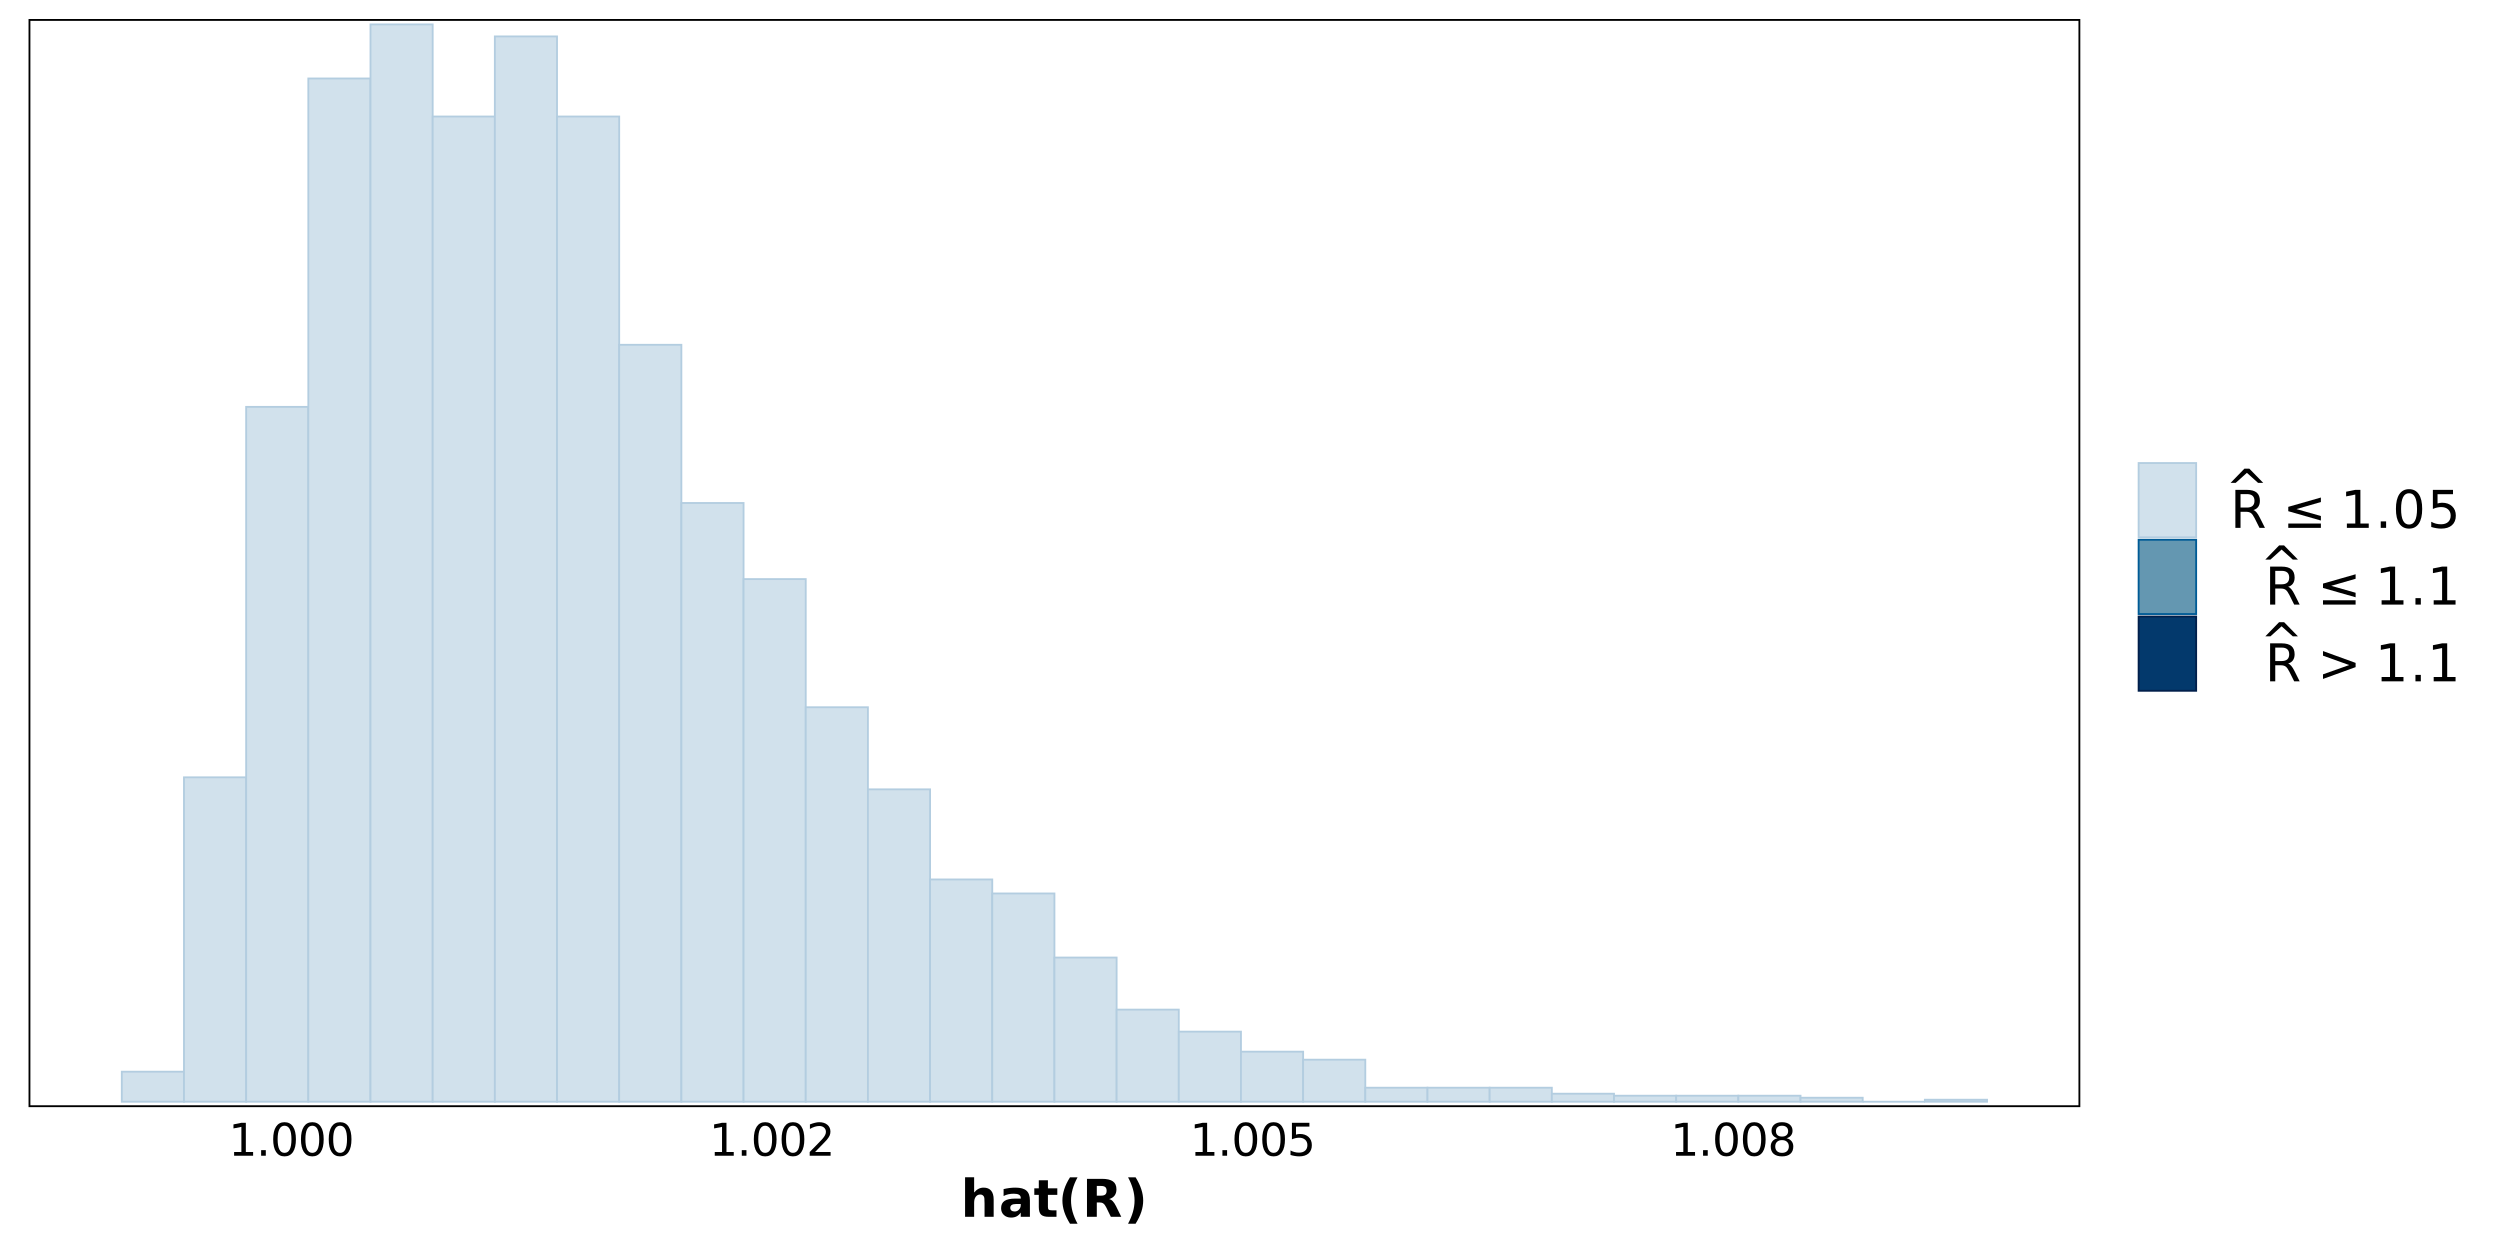 <?xml version="1.0" encoding="UTF-8"?>
<svg xmlns="http://www.w3.org/2000/svg" xmlns:xlink="http://www.w3.org/1999/xlink" width="720pt" height="360pt" viewBox="0 0 720 360" version="1.1">
<defs>
<g>
<symbol overflow="visible" id="glyph0-0">
<path style="stroke:none;" d="M 0.641 2.297 L 0.641 -9.172 L 7.141 -9.172 L 7.141 2.297 Z M 1.375 1.578 L 6.422 1.578 L 6.422 -8.438 L 1.375 -8.438 Z M 1.375 1.578 "/>
</symbol>
<symbol overflow="visible" id="glyph0-1">
<path style="stroke:none;" d="M 1.609 -1.078 L 3.703 -1.078 L 3.703 -8.312 L 1.422 -7.859 L 1.422 -9.016 L 3.688 -9.484 L 4.984 -9.484 L 4.984 -1.078 L 7.078 -1.078 L 7.078 0 L 1.609 0 Z M 1.609 -1.078 "/>
</symbol>
<symbol overflow="visible" id="glyph0-2">
<path style="stroke:none;" d="M 1.391 -1.609 L 2.734 -1.609 L 2.734 0 L 1.391 0 Z M 1.391 -1.609 "/>
</symbol>
<symbol overflow="visible" id="glyph0-3">
<path style="stroke:none;" d="M 4.125 -8.641 C 3.469 -8.641 2.973 -8.312 2.641 -7.656 C 2.305 -7.008 2.141 -6.035 2.141 -4.734 C 2.141 -3.43 2.305 -2.453 2.641 -1.797 C 2.973 -1.148 3.469 -0.828 4.125 -0.828 C 4.789 -0.828 5.289 -1.148 5.625 -1.797 C 5.957 -2.453 6.125 -3.43 6.125 -4.734 C 6.125 -6.035 5.957 -7.008 5.625 -7.656 C 5.289 -8.312 4.789 -8.641 4.125 -8.641 Z M 4.125 -9.656 C 5.188 -9.656 6 -9.234 6.562 -8.391 C 7.125 -7.547 7.406 -6.328 7.406 -4.734 C 7.406 -3.141 7.125 -1.922 6.562 -1.078 C 6 -0.234 5.188 0.188 4.125 0.188 C 3.07 0.188 2.266 -0.234 1.703 -1.078 C 1.141 -1.922 0.859 -3.141 0.859 -4.734 C 0.859 -6.328 1.141 -7.547 1.703 -8.391 C 2.266 -9.234 3.07 -9.656 4.125 -9.656 Z M 4.125 -9.656 "/>
</symbol>
<symbol overflow="visible" id="glyph0-4">
<path style="stroke:none;" d="M 2.5 -1.078 L 6.969 -1.078 L 6.969 0 L 0.953 0 L 0.953 -1.078 C 1.441 -1.578 2.102 -2.25 2.938 -3.094 C 3.781 -3.945 4.312 -4.5 4.531 -4.75 C 4.938 -5.207 5.219 -5.598 5.375 -5.922 C 5.539 -6.242 5.625 -6.555 5.625 -6.859 C 5.625 -7.367 5.445 -7.781 5.094 -8.094 C 4.75 -8.406 4.289 -8.562 3.719 -8.562 C 3.312 -8.562 2.883 -8.492 2.438 -8.359 C 2 -8.223 1.523 -8.008 1.016 -7.719 L 1.016 -9.016 C 1.535 -9.223 2.02 -9.379 2.469 -9.484 C 2.914 -9.598 3.32 -9.656 3.688 -9.656 C 4.676 -9.656 5.461 -9.406 6.047 -8.906 C 6.629 -8.414 6.922 -7.758 6.922 -6.938 C 6.922 -6.551 6.848 -6.18 6.703 -5.828 C 6.555 -5.484 6.289 -5.078 5.906 -4.609 C 5.801 -4.484 5.461 -4.125 4.891 -3.531 C 4.328 -2.945 3.531 -2.129 2.5 -1.078 Z M 2.5 -1.078 "/>
</symbol>
<symbol overflow="visible" id="glyph0-5">
<path style="stroke:none;" d="M 1.406 -9.484 L 6.438 -9.484 L 6.438 -8.391 L 2.578 -8.391 L 2.578 -6.078 C 2.766 -6.141 2.953 -6.188 3.141 -6.219 C 3.328 -6.25 3.508 -6.266 3.688 -6.266 C 4.75 -6.266 5.586 -5.973 6.203 -5.391 C 6.828 -4.816 7.141 -4.035 7.141 -3.047 C 7.141 -2.023 6.82 -1.227 6.188 -0.656 C 5.551 -0.094 4.656 0.188 3.5 0.188 C 3.102 0.188 2.695 0.148 2.281 0.078 C 1.863 0.016 1.438 -0.082 1 -0.219 L 1 -1.516 C 1.383 -1.305 1.781 -1.148 2.188 -1.047 C 2.594 -0.941 3.02 -0.891 3.469 -0.891 C 4.207 -0.891 4.789 -1.082 5.219 -1.469 C 5.645 -1.852 5.859 -2.379 5.859 -3.047 C 5.859 -3.703 5.645 -4.223 5.219 -4.609 C 4.789 -4.992 4.207 -5.188 3.469 -5.188 C 3.125 -5.188 2.781 -5.145 2.438 -5.062 C 2.102 -4.988 1.758 -4.875 1.406 -4.719 Z M 1.406 -9.484 "/>
</symbol>
<symbol overflow="visible" id="glyph0-6">
<path style="stroke:none;" d="M 4.125 -4.5 C 3.52 -4.5 3.039 -4.332 2.688 -4 C 2.344 -3.676 2.172 -3.234 2.172 -2.672 C 2.172 -2.098 2.344 -1.645 2.688 -1.312 C 3.039 -0.988 3.52 -0.828 4.125 -0.828 C 4.738 -0.828 5.219 -0.988 5.562 -1.312 C 5.914 -1.645 6.094 -2.098 6.094 -2.672 C 6.094 -3.234 5.914 -3.676 5.562 -4 C 5.219 -4.332 4.738 -4.5 4.125 -4.5 Z M 2.844 -5.047 C 2.301 -5.18 1.875 -5.438 1.562 -5.812 C 1.258 -6.188 1.109 -6.645 1.109 -7.188 C 1.109 -7.945 1.375 -8.547 1.906 -8.984 C 2.445 -9.43 3.188 -9.656 4.125 -9.656 C 5.07 -9.656 5.812 -9.43 6.344 -8.984 C 6.883 -8.547 7.156 -7.945 7.156 -7.188 C 7.156 -6.645 7 -6.188 6.688 -5.812 C 6.383 -5.438 5.961 -5.18 5.422 -5.047 C 6.035 -4.898 6.516 -4.617 6.859 -4.203 C 7.203 -3.785 7.375 -3.273 7.375 -2.672 C 7.375 -1.742 7.094 -1.035 6.531 -0.547 C 5.977 -0.055 5.176 0.188 4.125 0.188 C 3.082 0.188 2.281 -0.055 1.719 -0.547 C 1.156 -1.035 0.875 -1.742 0.875 -2.672 C 0.875 -3.273 1.047 -3.785 1.391 -4.203 C 1.742 -4.617 2.227 -4.898 2.844 -5.047 Z M 2.375 -7.078 C 2.375 -6.578 2.523 -6.191 2.828 -5.922 C 3.141 -5.648 3.57 -5.516 4.125 -5.516 C 4.676 -5.516 5.109 -5.648 5.422 -5.922 C 5.734 -6.191 5.891 -6.578 5.891 -7.078 C 5.891 -7.566 5.734 -7.945 5.422 -8.219 C 5.109 -8.5 4.676 -8.641 4.125 -8.641 C 3.57 -8.641 3.141 -8.5 2.828 -8.219 C 2.523 -7.945 2.375 -7.566 2.375 -7.078 Z M 2.375 -7.078 "/>
</symbol>
<symbol overflow="visible" id="glyph1-0">
<path style="stroke:none;" d="M 0.75 2.656 L 0.75 -10.578 L 8.25 -10.578 L 8.25 2.656 Z M 1.594 1.812 L 7.406 1.812 L 7.406 -9.734 L 1.594 -9.734 Z M 1.594 1.812 "/>
</symbol>
<symbol overflow="visible" id="glyph1-1">
<path style="stroke:none;" d="M 9.5 -5 L 9.5 0 L 6.875 0 L 6.875 -3.812 C 6.875 -4.531 6.859 -5.02 6.828 -5.281 C 6.797 -5.551 6.738 -5.75 6.656 -5.875 C 6.551 -6.051 6.41 -6.188 6.234 -6.281 C 6.066 -6.375 5.867 -6.422 5.641 -6.422 C 5.086 -6.422 4.656 -6.207 4.344 -5.781 C 4.031 -5.363 3.875 -4.781 3.875 -4.031 L 3.875 0 L 1.266 0 L 1.266 -11.391 L 3.875 -11.391 L 3.875 -7 C 4.27 -7.477 4.691 -7.832 5.141 -8.062 C 5.586 -8.289 6.078 -8.406 6.609 -8.406 C 7.555 -8.406 8.273 -8.113 8.766 -7.531 C 9.254 -6.945 9.5 -6.102 9.5 -5 Z M 9.5 -5 "/>
</symbol>
<symbol overflow="visible" id="glyph1-2">
<path style="stroke:none;" d="M 4.938 -3.688 C 4.383 -3.688 3.969 -3.594 3.688 -3.406 C 3.414 -3.227 3.281 -2.957 3.281 -2.594 C 3.281 -2.258 3.391 -2 3.609 -1.812 C 3.836 -1.625 4.148 -1.531 4.547 -1.531 C 5.035 -1.531 5.445 -1.707 5.781 -2.062 C 6.125 -2.414 6.297 -2.859 6.297 -3.391 L 6.297 -3.688 Z M 8.938 -4.688 L 8.938 0 L 6.297 0 L 6.297 -1.219 C 5.941 -0.719 5.547 -0.352 5.109 -0.125 C 4.672 0.102 4.141 0.219 3.516 0.219 C 2.66 0.219 1.969 -0.031 1.438 -0.531 C 0.906 -1.031 0.641 -1.676 0.641 -2.469 C 0.641 -3.426 0.969 -4.129 1.625 -4.578 C 2.289 -5.023 3.332 -5.25 4.75 -5.25 L 6.297 -5.25 L 6.297 -5.453 C 6.297 -5.867 6.129 -6.172 5.797 -6.359 C 5.473 -6.555 4.969 -6.656 4.281 -6.656 C 3.719 -6.656 3.191 -6.598 2.703 -6.484 C 2.223 -6.379 1.773 -6.211 1.359 -5.984 L 1.359 -7.984 C 1.922 -8.117 2.484 -8.223 3.047 -8.297 C 3.617 -8.367 4.188 -8.406 4.75 -8.406 C 6.227 -8.406 7.297 -8.113 7.953 -7.531 C 8.609 -6.945 8.938 -6 8.938 -4.688 Z M 8.938 -4.688 "/>
</symbol>
<symbol overflow="visible" id="glyph1-3">
<path style="stroke:none;" d="M 4.125 -10.531 L 4.125 -8.203 L 6.828 -8.203 L 6.828 -6.328 L 4.125 -6.328 L 4.125 -2.844 C 4.125 -2.469 4.195 -2.211 4.344 -2.078 C 4.5 -1.941 4.801 -1.875 5.25 -1.875 L 6.594 -1.875 L 6.594 0 L 4.344 0 C 3.312 0 2.578 -0.211 2.141 -0.641 C 1.711 -1.078 1.5 -1.812 1.5 -2.844 L 1.5 -6.328 L 0.203 -6.328 L 0.203 -8.203 L 1.5 -8.203 L 1.5 -10.531 Z M 4.125 -10.531 "/>
</symbol>
<symbol overflow="visible" id="glyph1-4">
<path style="stroke:none;" d="M 5.656 1.984 L 3.484 1.984 C 2.734 0.773 2.18 -0.367 1.828 -1.453 C 1.473 -2.547 1.297 -3.625 1.297 -4.688 C 1.297 -5.758 1.473 -6.844 1.828 -7.938 C 2.18 -9.039 2.734 -10.188 3.484 -11.375 L 5.656 -11.375 C 5.031 -10.219 4.562 -9.086 4.25 -7.984 C 3.938 -6.879 3.781 -5.785 3.781 -4.703 C 3.781 -3.629 3.93 -2.535 4.234 -1.422 C 4.547 -0.316 5.02 0.816 5.656 1.984 Z M 5.656 1.984 "/>
</symbol>
<symbol overflow="visible" id="glyph1-5">
<path style="stroke:none;" d="M 5.391 -6.094 C 5.973 -6.094 6.391 -6.203 6.641 -6.422 C 6.898 -6.641 7.031 -7 7.031 -7.5 C 7.031 -8 6.898 -8.352 6.641 -8.562 C 6.391 -8.781 5.973 -8.891 5.391 -8.891 L 4.203 -8.891 L 4.203 -6.094 Z M 4.203 -4.141 L 4.203 0 L 1.375 0 L 1.375 -10.938 L 5.688 -10.938 C 7.125 -10.938 8.176 -10.691 8.844 -10.203 C 9.52 -9.723 9.859 -8.961 9.859 -7.922 C 9.859 -7.191 9.68 -6.594 9.328 -6.125 C 8.984 -5.664 8.457 -5.328 7.75 -5.109 C 8.133 -5.023 8.477 -4.828 8.781 -4.516 C 9.094 -4.203 9.406 -3.734 9.719 -3.109 L 11.25 0 L 8.25 0 L 6.922 -2.719 C 6.648 -3.258 6.375 -3.629 6.094 -3.828 C 5.82 -4.035 5.457 -4.141 5 -4.141 Z M 4.203 -4.141 "/>
</symbol>
<symbol overflow="visible" id="glyph1-6">
<path style="stroke:none;" d="M 1.203 1.984 C 1.828 0.816 2.297 -0.316 2.609 -1.422 C 2.922 -2.535 3.078 -3.629 3.078 -4.703 C 3.078 -5.785 2.922 -6.879 2.609 -7.984 C 2.297 -9.086 1.828 -10.219 1.203 -11.375 L 3.375 -11.375 C 4.113 -10.188 4.66 -9.039 5.016 -7.938 C 5.379 -6.844 5.562 -5.758 5.562 -4.688 C 5.562 -3.625 5.383 -2.547 5.031 -1.453 C 4.676 -0.367 4.125 0.773 3.375 1.984 Z M 1.203 1.984 "/>
</symbol>
<symbol overflow="visible" id="glyph2-0">
<path style="stroke:none;" d="M 0.75 2.656 L 0.75 -10.578 L 8.25 -10.578 L 8.25 2.656 Z M 1.594 1.812 L 7.406 1.812 L 7.406 -9.734 L 1.594 -9.734 Z M 1.594 1.812 "/>
</symbol>
<symbol overflow="visible" id="glyph2-1">
<path style="stroke:none;" d="M 6.656 -5.125 C 6.977 -5.02 7.285 -4.789 7.578 -4.438 C 7.879 -4.082 8.18 -3.598 8.484 -2.984 L 9.984 0 L 8.406 0 L 7 -2.812 C 6.633 -3.539 6.281 -4.023 5.938 -4.266 C 5.602 -4.504 5.145 -4.625 4.562 -4.625 L 2.953 -4.625 L 2.953 0 L 1.469 0 L 1.469 -10.938 L 4.812 -10.938 C 6.062 -10.938 6.992 -10.676 7.609 -10.156 C 8.223 -9.633 8.531 -8.844 8.531 -7.781 C 8.531 -7.094 8.367 -6.52 8.047 -6.062 C 7.734 -5.613 7.27 -5.301 6.656 -5.125 Z M 2.953 -9.719 L 2.953 -5.844 L 4.812 -5.844 C 5.52 -5.844 6.055 -6.004 6.422 -6.328 C 6.785 -6.66 6.969 -7.145 6.969 -7.781 C 6.969 -8.426 6.785 -8.91 6.422 -9.234 C 6.055 -9.555 5.52 -9.719 4.812 -9.719 Z M 2.953 -9.719 "/>
</symbol>
<symbol overflow="visible" id="glyph2-2">
<path style="stroke:none;" d="M 7 -10.938 L 10.984 -6.859 L 9.5 -6.859 L 6.281 -9.75 L 3.062 -6.859 L 1.594 -6.859 L 5.562 -10.938 Z M 7 -10.938 "/>
</symbol>
<symbol overflow="visible" id="glyph2-3">
<path style="stroke:none;" d="M 10.984 -7.438 L 3.953 -5.406 L 10.984 -3.406 L 10.984 -2.109 L 1.594 -4.797 L 1.594 -6.047 L 10.984 -8.734 Z M 1.594 -1.25 L 10.984 -1.25 L 10.984 0 L 1.594 0 Z M 1.594 -1.25 "/>
</symbol>
<symbol overflow="visible" id="glyph2-4">
<path style="stroke:none;" d="M 1.859 -1.25 L 4.281 -1.25 L 4.281 -9.594 L 1.641 -9.062 L 1.641 -10.406 L 4.266 -10.938 L 5.75 -10.938 L 5.75 -1.25 L 8.156 -1.25 L 8.156 0 L 1.859 0 Z M 1.859 -1.25 "/>
</symbol>
<symbol overflow="visible" id="glyph2-5">
<path style="stroke:none;" d="M 1.609 -1.859 L 3.156 -1.859 L 3.156 0 L 1.609 0 Z M 1.609 -1.859 "/>
</symbol>
<symbol overflow="visible" id="glyph2-6">
<path style="stroke:none;" d="M 4.766 -9.969 C 4.004 -9.969 3.43 -9.594 3.047 -8.844 C 2.66 -8.094 2.469 -6.961 2.469 -5.453 C 2.469 -3.953 2.66 -2.828 3.047 -2.078 C 3.43 -1.328 4.004 -0.953 4.766 -0.953 C 5.535 -0.953 6.109 -1.328 6.484 -2.078 C 6.867 -2.828 7.062 -3.953 7.062 -5.453 C 7.062 -6.961 6.867 -8.094 6.484 -8.844 C 6.109 -9.594 5.535 -9.969 4.766 -9.969 Z M 4.766 -11.141 C 5.992 -11.141 6.93 -10.648 7.578 -9.672 C 8.223 -8.703 8.547 -7.297 8.547 -5.453 C 8.547 -3.617 8.223 -2.211 7.578 -1.234 C 6.93 -0.266 5.992 0.219 4.766 0.219 C 3.547 0.219 2.609 -0.266 1.953 -1.234 C 1.305 -2.211 0.984 -3.617 0.984 -5.453 C 0.984 -7.297 1.305 -8.703 1.953 -9.672 C 2.609 -10.648 3.547 -11.141 4.766 -11.141 Z M 4.766 -11.141 "/>
</symbol>
<symbol overflow="visible" id="glyph2-7">
<path style="stroke:none;" d="M 1.625 -10.938 L 7.422 -10.938 L 7.422 -9.688 L 2.969 -9.688 L 2.969 -7.016 C 3.188 -7.086 3.398 -7.141 3.609 -7.172 C 3.828 -7.211 4.047 -7.234 4.266 -7.234 C 5.484 -7.234 6.445 -6.895 7.156 -6.219 C 7.875 -5.551 8.234 -4.648 8.234 -3.516 C 8.234 -2.336 7.863 -1.422 7.125 -0.766 C 6.395 -0.109 5.363 0.219 4.031 0.219 C 3.57 0.219 3.102 0.176 2.625 0.094 C 2.156 0.02 1.664 -0.094 1.156 -0.25 L 1.156 -1.75 C 1.594 -1.508 2.047 -1.328 2.516 -1.203 C 2.984 -1.086 3.477 -1.031 4 -1.031 C 4.852 -1.031 5.523 -1.25 6.016 -1.688 C 6.504 -2.133 6.75 -2.742 6.75 -3.516 C 6.75 -4.273 6.504 -4.875 6.016 -5.312 C 5.523 -5.758 4.852 -5.984 4 -5.984 C 3.602 -5.984 3.207 -5.938 2.812 -5.844 C 2.426 -5.758 2.031 -5.625 1.625 -5.438 Z M 1.625 -10.938 "/>
</symbol>
<symbol overflow="visible" id="glyph2-8">
<path style="stroke:none;" d="M 1.594 -7.391 L 1.594 -8.719 L 10.984 -5.312 L 10.984 -4.094 L 1.594 -0.688 L 1.594 -2.016 L 9.141 -4.688 Z M 1.594 -7.391 "/>
</symbol>
</g>
<clipPath id="clip1">
  <path d="M 8.219 5.48 L 599.129 5.48 L 599.129 318.852 L 8.219 318.852 Z M 8.219 5.48 "/>
</clipPath>
</defs>
<g id="surface145">
<path style="fill-rule:nonzero;fill:rgb(81.961%,88.235%,92.549%);fill-opacity:1;stroke-width:0.533;stroke-linecap:square;stroke-linejoin:miter;stroke:rgb(70.196%,80.392%,87.843%);stroke-opacity:1;stroke-miterlimit:10;" d="M 35.078 317.297 L 52.984 317.297 L 52.984 308.645 L 35.078 308.645 Z M 35.078 317.297 "/>
<path style="fill-rule:nonzero;fill:rgb(81.961%,88.235%,92.549%);fill-opacity:1;stroke-width:0.533;stroke-linecap:square;stroke-linejoin:miter;stroke:rgb(70.196%,80.392%,87.843%);stroke-opacity:1;stroke-miterlimit:10;" d="M 52.984 317.297 L 70.891 317.297 L 70.891 223.871 L 52.984 223.871 Z M 52.984 317.297 "/>
<path style="fill-rule:nonzero;fill:rgb(81.961%,88.235%,92.549%);fill-opacity:1;stroke-width:0.533;stroke-linecap:square;stroke-linejoin:miter;stroke:rgb(70.196%,80.392%,87.843%);stroke-opacity:1;stroke-miterlimit:10;" d="M 70.891 317.297 L 88.797 317.297 L 88.797 117.18 L 70.891 117.18 Z M 70.891 317.297 "/>
<path style="fill-rule:nonzero;fill:rgb(81.961%,88.235%,92.549%);fill-opacity:1;stroke-width:0.533;stroke-linecap:square;stroke-linejoin:miter;stroke:rgb(70.196%,80.392%,87.843%);stroke-opacity:1;stroke-miterlimit:10;" d="M 88.797 317.297 L 106.703 317.297 L 106.703 22.602 L 88.797 22.602 Z M 88.797 317.297 "/>
<path style="fill-rule:nonzero;fill:rgb(81.961%,88.235%,92.549%);fill-opacity:1;stroke-width:0.533;stroke-linecap:square;stroke-linejoin:miter;stroke:rgb(70.196%,80.392%,87.843%);stroke-opacity:1;stroke-miterlimit:10;" d="M 106.703 317.297 L 124.609 317.297 L 124.609 7.031 L 106.703 7.031 Z M 106.703 317.297 "/>
<path style="fill-rule:nonzero;fill:rgb(81.961%,88.235%,92.549%);fill-opacity:1;stroke-width:0.533;stroke-linecap:square;stroke-linejoin:miter;stroke:rgb(70.196%,80.392%,87.843%);stroke-opacity:1;stroke-miterlimit:10;" d="M 124.609 317.297 L 142.516 317.297 L 142.516 33.559 L 124.609 33.559 Z M 124.609 317.297 "/>
<path style="fill-rule:nonzero;fill:rgb(81.961%,88.235%,92.549%);fill-opacity:1;stroke-width:0.533;stroke-linecap:square;stroke-linejoin:miter;stroke:rgb(70.196%,80.392%,87.843%);stroke-opacity:1;stroke-miterlimit:10;" d="M 142.516 317.297 L 160.422 317.297 L 160.422 10.488 L 142.516 10.488 Z M 142.516 317.297 "/>
<path style="fill-rule:nonzero;fill:rgb(81.961%,88.235%,92.549%);fill-opacity:1;stroke-width:0.533;stroke-linecap:square;stroke-linejoin:miter;stroke:rgb(70.196%,80.392%,87.843%);stroke-opacity:1;stroke-miterlimit:10;" d="M 160.422 317.297 L 178.328 317.297 L 178.328 33.559 L 160.422 33.559 Z M 160.422 317.297 "/>
<path style="fill-rule:nonzero;fill:rgb(81.961%,88.235%,92.549%);fill-opacity:1;stroke-width:0.533;stroke-linecap:square;stroke-linejoin:miter;stroke:rgb(70.196%,80.392%,87.843%);stroke-opacity:1;stroke-miterlimit:10;" d="M 178.328 317.297 L 196.234 317.297 L 196.234 99.301 L 178.328 99.301 Z M 178.328 317.297 "/>
<path style="fill-rule:nonzero;fill:rgb(81.961%,88.235%,92.549%);fill-opacity:1;stroke-width:0.533;stroke-linecap:square;stroke-linejoin:miter;stroke:rgb(70.196%,80.392%,87.843%);stroke-opacity:1;stroke-miterlimit:10;" d="M 196.238 317.297 L 214.145 317.297 L 214.145 144.863 L 196.238 144.863 Z M 196.238 317.297 "/>
<path style="fill-rule:nonzero;fill:rgb(81.961%,88.235%,92.549%);fill-opacity:1;stroke-width:0.533;stroke-linecap:square;stroke-linejoin:miter;stroke:rgb(70.196%,80.392%,87.843%);stroke-opacity:1;stroke-miterlimit:10;" d="M 214.145 317.297 L 232.051 317.297 L 232.051 166.777 L 214.145 166.777 Z M 214.145 317.297 "/>
<path style="fill-rule:nonzero;fill:rgb(81.961%,88.235%,92.549%);fill-opacity:1;stroke-width:0.533;stroke-linecap:square;stroke-linejoin:miter;stroke:rgb(70.196%,80.392%,87.843%);stroke-opacity:1;stroke-miterlimit:10;" d="M 232.051 317.297 L 249.957 317.297 L 249.957 203.688 L 232.051 203.688 Z M 232.051 317.297 "/>
<path style="fill-rule:nonzero;fill:rgb(81.961%,88.235%,92.549%);fill-opacity:1;stroke-width:0.533;stroke-linecap:square;stroke-linejoin:miter;stroke:rgb(70.196%,80.392%,87.843%);stroke-opacity:1;stroke-miterlimit:10;" d="M 249.957 317.297 L 267.863 317.297 L 267.863 227.332 L 249.957 227.332 Z M 249.957 317.297 "/>
<path style="fill-rule:nonzero;fill:rgb(81.961%,88.235%,92.549%);fill-opacity:1;stroke-width:0.533;stroke-linecap:square;stroke-linejoin:miter;stroke:rgb(70.196%,80.392%,87.843%);stroke-opacity:1;stroke-miterlimit:10;" d="M 267.863 317.297 L 285.77 317.297 L 285.77 253.281 L 267.863 253.281 Z M 267.863 317.297 "/>
<path style="fill-rule:nonzero;fill:rgb(81.961%,88.235%,92.549%);fill-opacity:1;stroke-width:0.533;stroke-linecap:square;stroke-linejoin:miter;stroke:rgb(70.196%,80.392%,87.843%);stroke-opacity:1;stroke-miterlimit:10;" d="M 285.77 317.297 L 303.676 317.297 L 303.676 257.32 L 285.77 257.32 Z M 285.77 317.297 "/>
<path style="fill-rule:nonzero;fill:rgb(81.961%,88.235%,92.549%);fill-opacity:1;stroke-width:0.533;stroke-linecap:square;stroke-linejoin:miter;stroke:rgb(70.196%,80.392%,87.843%);stroke-opacity:1;stroke-miterlimit:10;" d="M 303.676 317.297 L 321.582 317.297 L 321.582 275.773 L 303.676 275.773 Z M 303.676 317.297 "/>
<path style="fill-rule:nonzero;fill:rgb(81.961%,88.235%,92.549%);fill-opacity:1;stroke-width:0.533;stroke-linecap:square;stroke-linejoin:miter;stroke:rgb(70.196%,80.392%,87.843%);stroke-opacity:1;stroke-miterlimit:10;" d="M 321.582 317.297 L 339.488 317.297 L 339.488 290.77 L 321.582 290.77 Z M 321.582 317.297 "/>
<path style="fill-rule:nonzero;fill:rgb(81.961%,88.235%,92.549%);fill-opacity:1;stroke-width:0.533;stroke-linecap:square;stroke-linejoin:miter;stroke:rgb(70.196%,80.392%,87.843%);stroke-opacity:1;stroke-miterlimit:10;" d="M 339.488 317.297 L 357.395 317.297 L 357.395 297.113 L 339.488 297.113 Z M 339.488 317.297 "/>
<path style="fill-rule:nonzero;fill:rgb(81.961%,88.235%,92.549%);fill-opacity:1;stroke-width:0.533;stroke-linecap:square;stroke-linejoin:miter;stroke:rgb(70.196%,80.392%,87.843%);stroke-opacity:1;stroke-miterlimit:10;" d="M 357.395 317.297 L 375.301 317.297 L 375.301 302.879 L 357.395 302.879 Z M 357.395 317.297 "/>
<path style="fill-rule:nonzero;fill:rgb(81.961%,88.235%,92.549%);fill-opacity:1;stroke-width:0.533;stroke-linecap:square;stroke-linejoin:miter;stroke:rgb(70.196%,80.392%,87.843%);stroke-opacity:1;stroke-miterlimit:10;" d="M 375.301 317.297 L 393.207 317.297 L 393.207 305.188 L 375.301 305.188 Z M 375.301 317.297 "/>
<path style="fill-rule:nonzero;fill:rgb(81.961%,88.235%,92.549%);fill-opacity:1;stroke-width:0.533;stroke-linecap:square;stroke-linejoin:miter;stroke:rgb(70.196%,80.392%,87.843%);stroke-opacity:1;stroke-miterlimit:10;" d="M 393.207 317.297 L 411.113 317.297 L 411.113 313.262 L 393.207 313.262 Z M 393.207 317.297 "/>
<path style="fill-rule:nonzero;fill:rgb(81.961%,88.235%,92.549%);fill-opacity:1;stroke-width:0.533;stroke-linecap:square;stroke-linejoin:miter;stroke:rgb(70.196%,80.392%,87.843%);stroke-opacity:1;stroke-miterlimit:10;" d="M 411.113 317.297 L 429.02 317.297 L 429.02 313.262 L 411.113 313.262 Z M 411.113 317.297 "/>
<path style="fill-rule:nonzero;fill:rgb(81.961%,88.235%,92.549%);fill-opacity:1;stroke-width:0.533;stroke-linecap:square;stroke-linejoin:miter;stroke:rgb(70.196%,80.392%,87.843%);stroke-opacity:1;stroke-miterlimit:10;" d="M 429.02 317.297 L 446.926 317.297 L 446.926 313.262 L 429.02 313.262 Z M 429.02 317.297 "/>
<path style="fill-rule:nonzero;fill:rgb(81.961%,88.235%,92.549%);fill-opacity:1;stroke-width:0.533;stroke-linecap:square;stroke-linejoin:miter;stroke:rgb(70.196%,80.392%,87.843%);stroke-opacity:1;stroke-miterlimit:10;" d="M 446.926 317.297 L 464.832 317.297 L 464.832 314.988 L 446.926 314.988 Z M 446.926 317.297 "/>
<path style="fill-rule:nonzero;fill:rgb(81.961%,88.235%,92.549%);fill-opacity:1;stroke-width:0.533;stroke-linecap:square;stroke-linejoin:miter;stroke:rgb(70.196%,80.392%,87.843%);stroke-opacity:1;stroke-miterlimit:10;" d="M 464.832 317.297 L 482.738 317.297 L 482.738 315.566 L 464.832 315.566 Z M 464.832 317.297 "/>
<path style="fill-rule:nonzero;fill:rgb(81.961%,88.235%,92.549%);fill-opacity:1;stroke-width:0.533;stroke-linecap:square;stroke-linejoin:miter;stroke:rgb(70.196%,80.392%,87.843%);stroke-opacity:1;stroke-miterlimit:10;" d="M 482.738 317.297 L 500.645 317.297 L 500.645 315.566 L 482.738 315.566 Z M 482.738 317.297 "/>
<path style="fill-rule:nonzero;fill:rgb(81.961%,88.235%,92.549%);fill-opacity:1;stroke-width:0.533;stroke-linecap:square;stroke-linejoin:miter;stroke:rgb(70.196%,80.392%,87.843%);stroke-opacity:1;stroke-miterlimit:10;" d="M 500.645 317.297 L 518.551 317.297 L 518.551 315.566 L 500.645 315.566 Z M 500.645 317.297 "/>
<path style="fill-rule:nonzero;fill:rgb(81.961%,88.235%,92.549%);fill-opacity:1;stroke-width:0.533;stroke-linecap:square;stroke-linejoin:miter;stroke:rgb(70.196%,80.392%,87.843%);stroke-opacity:1;stroke-miterlimit:10;" d="M 518.551 317.297 L 536.457 317.297 L 536.457 316.145 L 518.551 316.145 Z M 518.551 317.297 "/>
<path style="fill:none;stroke-width:0.533;stroke-linecap:square;stroke-linejoin:miter;stroke:rgb(70.196%,80.392%,87.843%);stroke-opacity:1;stroke-miterlimit:10;" d="M 536.457 317.297 L 554.363 317.297 Z M 536.457 317.297 "/>
<path style="fill-rule:nonzero;fill:rgb(81.961%,88.235%,92.549%);fill-opacity:1;stroke-width:0.533;stroke-linecap:square;stroke-linejoin:miter;stroke:rgb(70.196%,80.392%,87.843%);stroke-opacity:1;stroke-miterlimit:10;" d="M 554.363 317.297 L 572.27 317.297 L 572.27 316.719 L 554.363 316.719 Z M 554.363 317.297 "/>
<g clip-path="url(#clip1)" clip-rule="nonzero">
<path style="fill:none;stroke-width:1.067;stroke-linecap:round;stroke-linejoin:round;stroke:rgb(0%,0%,0%);stroke-opacity:1;stroke-miterlimit:10;" d="M 8.219 318.848 L 599.129 318.848 L 599.129 5.477 L 8.219 5.477 Z M 8.219 318.848 "/>
</g>
<g style="fill:rgb(0%,0%,0%);fill-opacity:1;">
  <use xlink:href="#glyph0-1" x="65.816" y="332.849"/>
  <use xlink:href="#glyph0-2" x="73.816" y="332.849"/>
  <use xlink:href="#glyph0-3" x="77.816" y="332.849"/>
  <use xlink:href="#glyph0-3" x="85.816" y="332.849"/>
  <use xlink:href="#glyph0-3" x="93.816" y="332.849"/>
</g>
<g style="fill:rgb(0%,0%,0%);fill-opacity:1;">
  <use xlink:href="#glyph0-1" x="204.242" y="332.849"/>
  <use xlink:href="#glyph0-2" x="212.242" y="332.849"/>
  <use xlink:href="#glyph0-3" x="216.242" y="332.849"/>
  <use xlink:href="#glyph0-3" x="224.242" y="332.849"/>
  <use xlink:href="#glyph0-4" x="232.242" y="332.849"/>
</g>
<g style="fill:rgb(0%,0%,0%);fill-opacity:1;">
  <use xlink:href="#glyph0-1" x="342.668" y="332.849"/>
  <use xlink:href="#glyph0-2" x="350.668" y="332.849"/>
  <use xlink:href="#glyph0-3" x="354.668" y="332.849"/>
  <use xlink:href="#glyph0-3" x="362.668" y="332.849"/>
  <use xlink:href="#glyph0-5" x="370.668" y="332.849"/>
</g>
<g style="fill:rgb(0%,0%,0%);fill-opacity:1;">
  <use xlink:href="#glyph0-1" x="481.094" y="332.849"/>
  <use xlink:href="#glyph0-2" x="489.094" y="332.849"/>
  <use xlink:href="#glyph0-3" x="493.094" y="332.849"/>
  <use xlink:href="#glyph0-3" x="501.094" y="332.849"/>
  <use xlink:href="#glyph0-6" x="509.094" y="332.849"/>
</g>
<g style="fill:rgb(0%,0%,0%);fill-opacity:1;">
  <use xlink:href="#glyph1-1" x="276.676" y="350.443"/>
  <use xlink:href="#glyph1-2" x="287.676" y="350.443"/>
  <use xlink:href="#glyph1-3" x="297.676" y="350.443"/>
  <use xlink:href="#glyph1-4" x="304.676" y="350.443"/>
  <use xlink:href="#glyph1-5" x="311.676" y="350.443"/>
  <use xlink:href="#glyph1-6" x="323.676" y="350.443"/>
</g>
<path style="fill-rule:nonzero;fill:rgb(81.961%,88.235%,92.549%);fill-opacity:1;stroke-width:0.533;stroke-linecap:square;stroke-linejoin:miter;stroke:rgb(70.196%,80.392%,87.843%);stroke-opacity:1;stroke-miterlimit:10;" d="M 615.922 154.746 L 632.492 154.746 L 632.492 133.355 L 615.922 133.355 Z M 615.922 154.746 "/>
<path style="fill-rule:nonzero;fill:rgb(39.216%,59.216%,69.412%);fill-opacity:1;stroke-width:0.533;stroke-linecap:square;stroke-linejoin:miter;stroke:rgb(0%,35.686%,58.824%);stroke-opacity:1;stroke-miterlimit:10;" d="M 615.922 176.844 L 632.492 176.844 L 632.492 155.453 L 615.922 155.453 Z M 615.922 176.844 "/>
<path style="fill-rule:nonzero;fill:rgb(1.176%,22.353%,42.353%);fill-opacity:1;stroke-width:0.533;stroke-linecap:square;stroke-linejoin:miter;stroke:rgb(0.392%,12.157%,29.412%);stroke-opacity:1;stroke-miterlimit:10;" d="M 615.922 198.945 L 632.492 198.945 L 632.492 177.555 L 615.922 177.555 Z M 615.922 198.945 "/>
<g style="fill:rgb(0%,0%,0%);fill-opacity:1;">
  <use xlink:href="#glyph2-1" x="642.32" y="152.021"/>
</g>
<g style="fill:rgb(0%,0%,0%);fill-opacity:1;">
  <use xlink:href="#glyph2-2" x="640.82" y="145.924"/>
</g>
<g style="fill:rgb(0%,0%,0%);fill-opacity:1;">
  <use xlink:href="#glyph2-3" x="657.43" y="152.021"/>
</g>
<g style="fill:rgb(0%,0%,0%);fill-opacity:1;">
  <use xlink:href="#glyph2-4" x="674.043" y="152.021"/>
  <use xlink:href="#glyph2-5" x="684.043" y="152.021"/>
  <use xlink:href="#glyph2-6" x="689.043" y="152.021"/>
  <use xlink:href="#glyph2-7" x="699.043" y="152.021"/>
</g>
<g style="fill:rgb(0%,0%,0%);fill-opacity:1;">
  <use xlink:href="#glyph2-1" x="652.32" y="174.123"/>
</g>
<g style="fill:rgb(0%,0%,0%);fill-opacity:1;">
  <use xlink:href="#glyph2-2" x="650.82" y="168.021"/>
</g>
<g style="fill:rgb(0%,0%,0%);fill-opacity:1;">
  <use xlink:href="#glyph2-3" x="667.43" y="174.123"/>
</g>
<g style="fill:rgb(0%,0%,0%);fill-opacity:1;">
  <use xlink:href="#glyph2-4" x="684.043" y="174.123"/>
  <use xlink:href="#glyph2-5" x="694.043" y="174.123"/>
  <use xlink:href="#glyph2-4" x="699.043" y="174.123"/>
</g>
<g style="fill:rgb(0%,0%,0%);fill-opacity:1;">
  <use xlink:href="#glyph2-1" x="652.32" y="196.225"/>
</g>
<g style="fill:rgb(0%,0%,0%);fill-opacity:1;">
  <use xlink:href="#glyph2-2" x="650.82" y="190.123"/>
</g>
<g style="fill:rgb(0%,0%,0%);fill-opacity:1;">
  <use xlink:href="#glyph2-8" x="667.43" y="196.225"/>
</g>
<g style="fill:rgb(0%,0%,0%);fill-opacity:1;">
  <use xlink:href="#glyph2-4" x="684.043" y="196.225"/>
  <use xlink:href="#glyph2-5" x="694.043" y="196.225"/>
  <use xlink:href="#glyph2-4" x="699.043" y="196.225"/>
</g>
</g>
</svg>
